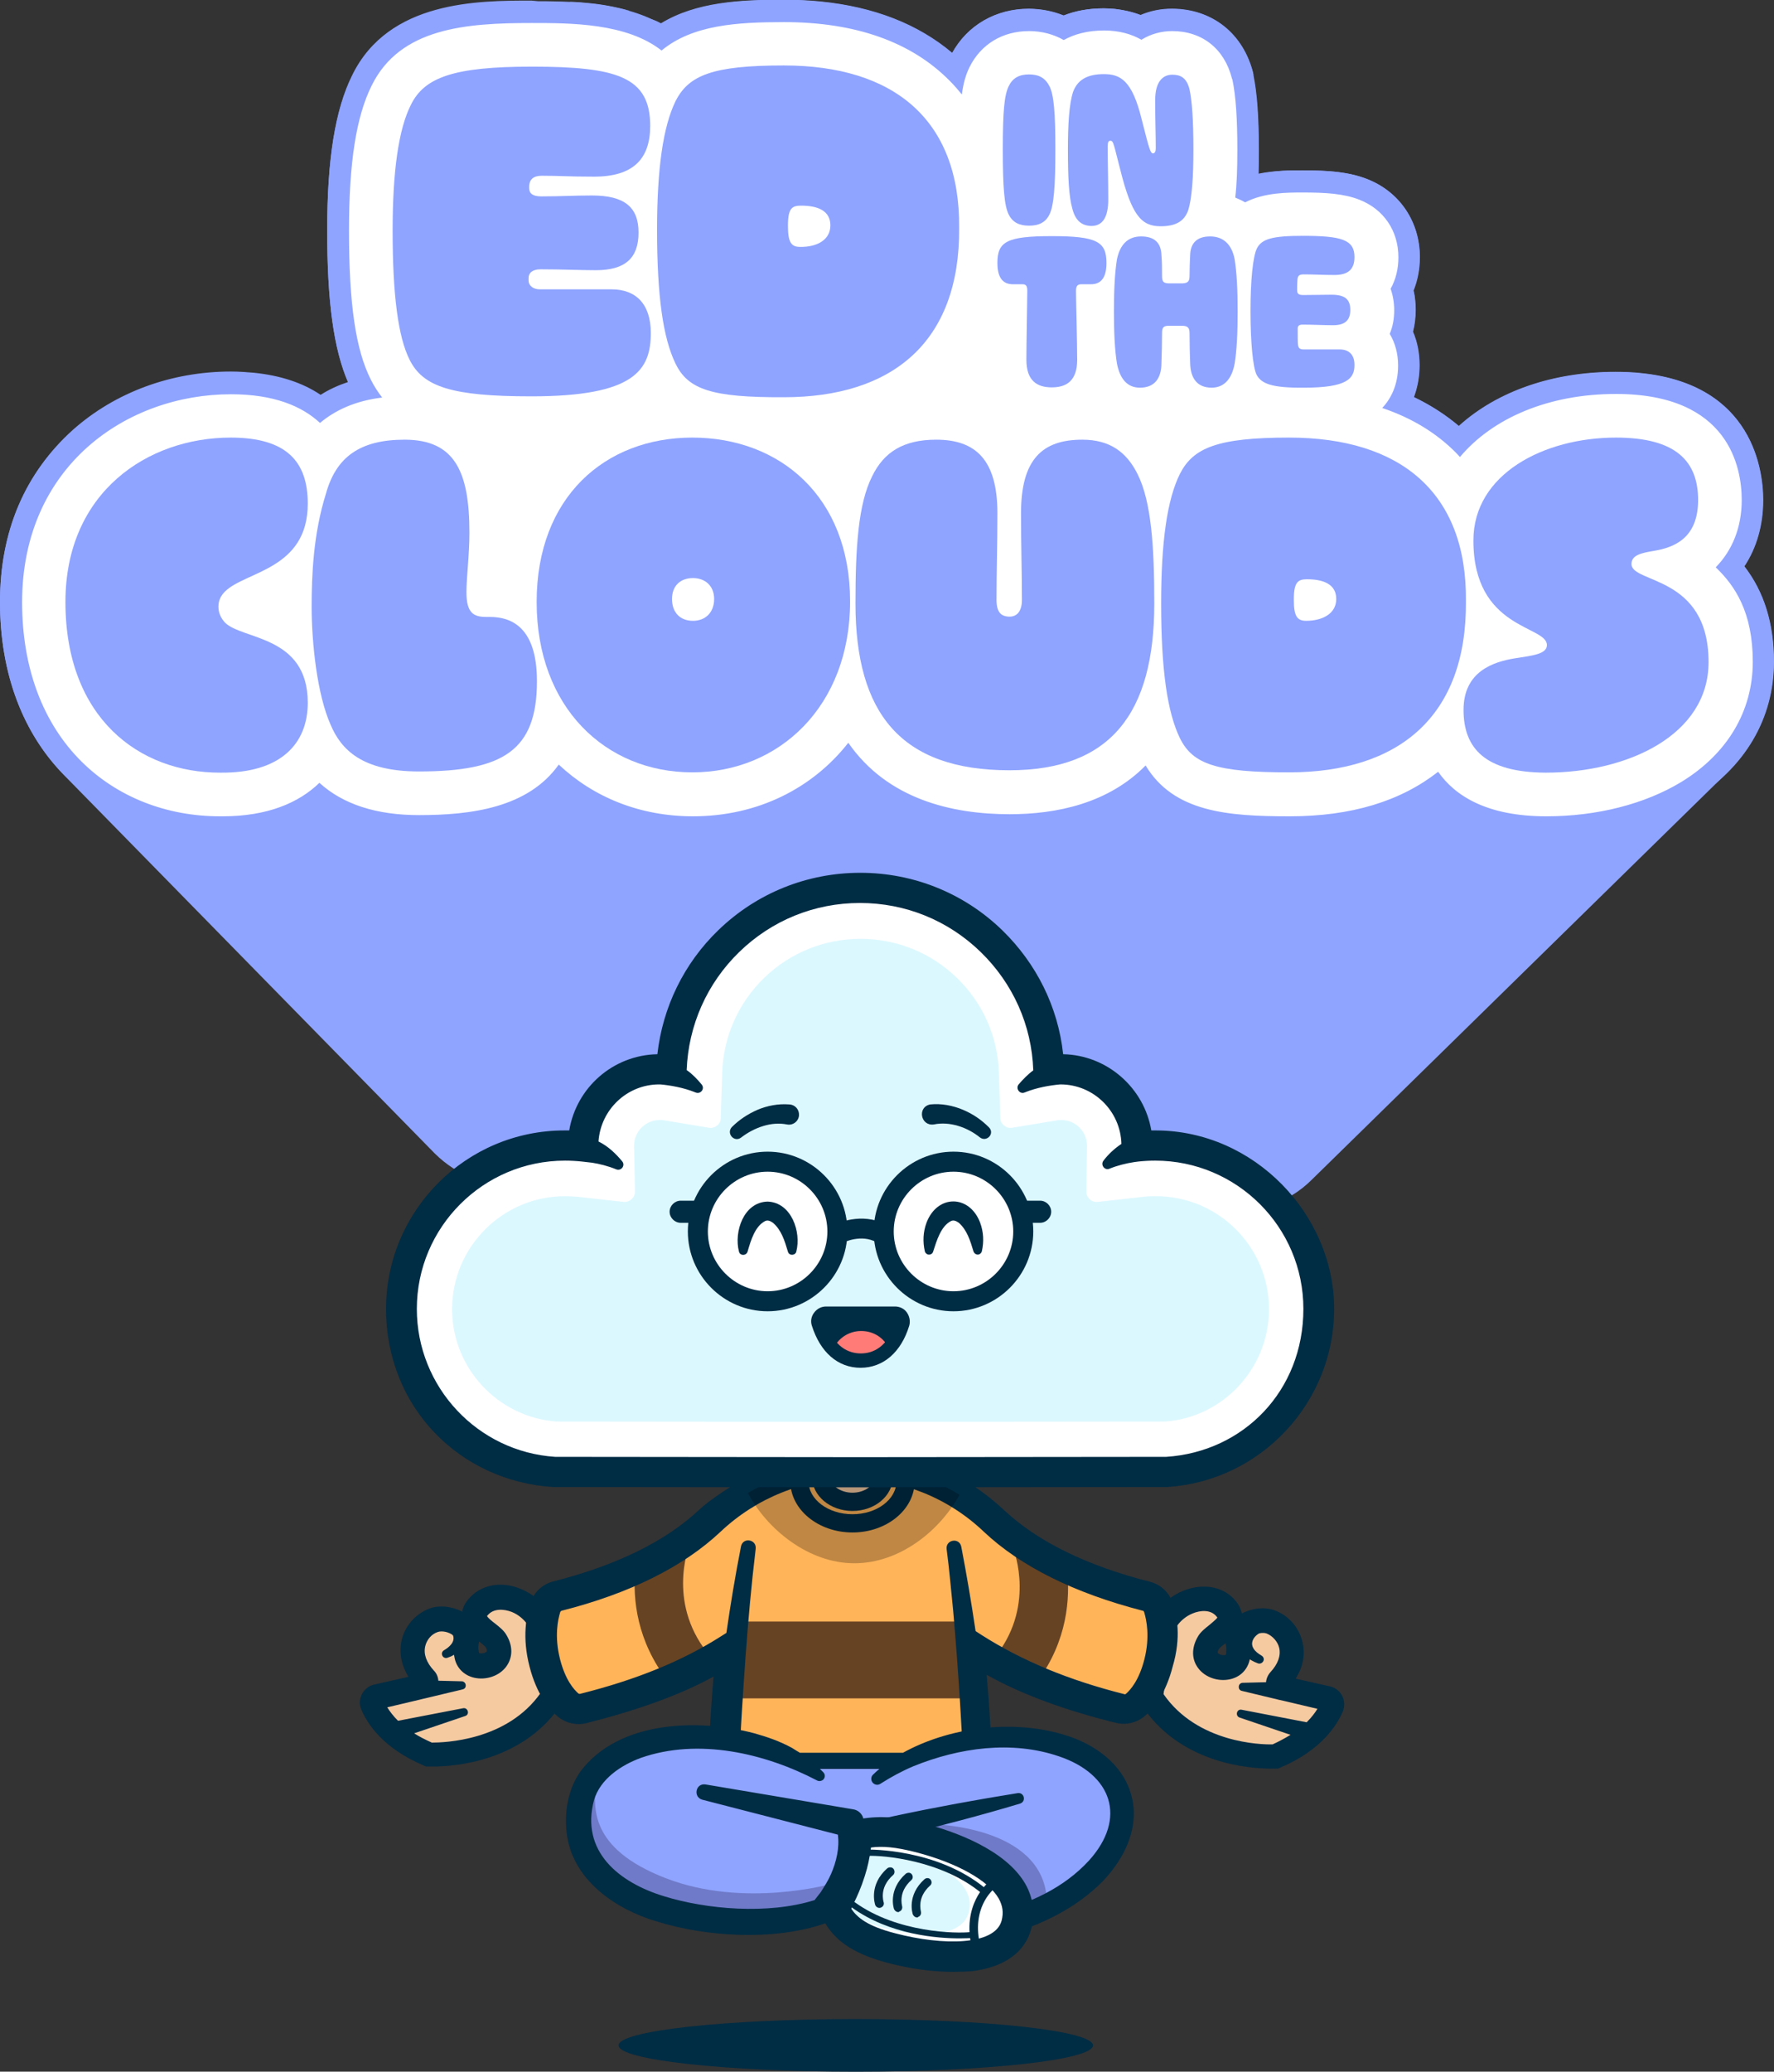 <?xml version="1.0" encoding="utf-8"?>
<!-- Generator: Adobe Illustrator 27.2.0, SVG Export Plug-In . SVG Version: 6.00 Build 0)  -->
<svg version="1.1" id="Layer_1" xmlns="http://www.w3.org/2000/svg" xmlns:xlink="http://www.w3.org/1999/xlink" x="0px" y="0px"
	 viewBox="0 0 593.7 693.1" style="enable-background:new 0 0 593.7 693.1;" xml:space="preserve">
<rect x="0" y="0" width="593.7" height="693.1" fill="#333333" stroke="none"/>
<style type="text/css">
	.st0{fill:#8FA4FF;}
	.st1{fill:#FFFFFF;}
	.st2{fill:#002C44;}
	.st3{fill:#F5CAA1;}
	.st4{fill:#FFB45A;}
	.st5{fill:#664323;}
	.st6{fill:#6F7AC8;}
	.st7{fill:#DCF8FF;}
	.st8{opacity:0.25;}
	.st9{fill:#FF7B78;}
</style>
<g>
	<g id="Logo">
		<g>
			<g>
				<path class="st0" d="M210.7,3.6c-4.6-1.3-9.4-2.2-14.1-2.6C189.8,0.3,183.3,0.3,210.7,3.6z M419.4,24.4
					c-3.1-12.2-12.1-20.1-24-21.2c-1-0.1-2.1-0.2-3.1-0.2c-3.6,0-7.2,0.7-10.5,2.1c-2.7-1.1-5.6-1.7-8.6-2.1
					c-1.2-0.1-2.5-0.2-3.8-0.2c-4.9,0-9.4,0.8-13.4,2.4c-2.6-1.1-5.5-1.8-8.4-2.1c-1.1-0.1-2.1-0.2-3.2-0.2
					c-11.1,0-20.6,5.5-25.7,14.8c-11.5-9.7-26.2-15.4-44-17.2c-4-0.4-8.1-0.6-12.4-0.6c-14.4,0-29.3,0.7-41.1,7.9
					c-3.3-1.8-6.8-3.2-43.3-7.6c-17.9,0-47.8,0-60,24.9c-5.7,11.4-8.4,27.9-8.4,51.9s2.2,39.8,7,50.8c-3.3,1.1-6.4,2.5-9.2,4.3
					c-6.1-4.1-13.6-6.5-22.4-7.4c-2.4-0.2-4.9-0.4-7.6-0.4c-19.9,0-38.7,6.9-52.9,19.5C8.4,158.2,0,178,0,201.4s7.4,43.6,21.4,57.9
					l123.9,126.4c0.1,0.1,0.2,0.2,0.3,0.3c7.3,7.2,17.3,11.2,28.3,11.2h0.5c7.1,0,13.2-1.7,17.9-5c4.8,3.2,10.9,4.8,18.2,4.8
					c8,0,18.9-0.9,26.1-7.7c6.8,5.2,15.1,7.9,24.3,7.9c11.1,0,21-4,28.5-11.4c6.9,7.2,17.1,11,29.9,11c9.9,0,18.1-2.4,24.4-7.1
					c6.6,6.9,16.6,7.5,27.1,7.5s19.4-2.3,26.6-6.8c4.7,4.5,11.6,6.8,20.6,6.8c10.1,0,7.2,7,14.5,2.6c2.5-1.5,4.7-3.3,6.6-5.2
					l139.1-136.3c10-10,15.4-22.8,15.4-37c0-12.7-3.3-23.4-9.9-31.9c4.2-6.3,6.3-13.8,6.3-22.2c0-9.4-3.1-38.6-40.9-42.4
					c-2.7-0.3-5.5-0.4-8.5-0.4c-21,0-39.6,6.5-52.4,18.1c-4.5-3.8-9.5-7-15.1-9.7c1.3-3.3,1.9-6.9,1.9-10.7c0-3.9-0.8-7.8-2.2-11.2
					c0.6-2.3,0.9-4.8,0.9-7.3c0-2.2-0.2-4.4-0.7-6.5l0.1-0.3c1.3-3.4,2-7,2-10.9c0-11.9-6.8-21.9-17.8-26.1c-3.4-1.3-7-2-10.9-2.4
					c-3.2-0.3-6.7-0.4-10.5-0.4s-9.3,0-14.8,1.3c0.1-2.5,0.1-5.2,0.1-8.2c0-10.8-0.6-18.9-1.8-24.7C419.5,25,419.4,24.7,419.4,24.4
					L419.4,24.4z"/>
				<path class="st0" d="M73.5,280.4c-19.9,0-38.2-7.3-51.4-20.5C7.6,245.6,0,225.3,0,201.4s8.4-43.2,24.4-57.4
					c14.1-12.6,32.9-19.5,52.9-19.5c12.1,0,22.2,2.6,30,7.8c2.8-1.7,5.9-3.2,9.2-4.3c-4.8-11.1-7-26.9-7-50.8s2.7-40.4,8.4-51.9
					c12.2-24.9,42.1-24.9,60-24.9c12.2,0,29.9,0,43.3,7.6C233,0.7,247.9,0,262.3,0c23.4,0,42.3,6,56.3,17.8
					C323.7,8.5,333.2,3,344.3,3c4.1,0,8,0.8,11.6,2.2c4-1.6,8.5-2.4,13.4-2.4c4.5,0,8.6,0.8,12.4,2.2c3.3-1.4,6.8-2.1,10.5-2.1
					c13.3,0,23.7,8.2,27.1,21.4c0.1,0.3,0.2,0.6,0.2,0.9c1.2,5.8,1.8,13.8,1.8,24.7c0,3,0,5.8-0.1,8.2C426.7,57,432.1,57,436,57
					c8.4,0,15.3,0.5,21.4,2.9c11,4.2,17.8,14.3,17.8,26.1c0,4-0.7,7.7-2.1,11.2c0.5,2.1,0.7,4.3,0.7,6.5c0,2.5-0.3,5-0.9,7.3
					c1.5,3.4,2.2,7.3,2.2,11.2s-0.7,7.4-1.9,10.7c5.5,2.6,10.6,5.9,15.1,9.7c12.8-11.6,31.4-18.1,52.4-18.1
					c45.9,0,49.4,32.8,49.4,42.8c0,8.4-2.2,16-6.3,22.2c6.6,8.5,9.9,19.1,9.9,31.9c0,19.1-9.8,35.6-27.5,46.4
					c-13.3,8.1-30.7,12.5-48.9,12.5c-16.3,0-28.9-4.2-37.4-12.4c-13.1,8.2-29.7,12.4-48.5,12.4s-37.4-1.2-49.3-13.7
					c-11.5,8.6-26.4,13-44.4,13c-23.1,0-41.7-6.9-54.3-20c-13.5,13.4-31.6,20.7-51.8,20.7c-16.6,0-31.7-5-44.1-14.4
					c-13.2,12.4-33,14-47.5,14c-13.3,0-24.4-3-33.2-8.8c-8.5,6-19.6,9.1-32.5,9.1L73.5,280.4L73.5,280.4z"/>
			</g>
			<path class="st1" d="M574.2,189.8c5.5-5.6,8.7-13.3,8.7-22.5c0-10.7-4.1-35.5-42.1-35.5c-22.6,0-41.3,8.1-52.2,21.1
				c-0.4-0.4-0.8-0.9-1.2-1.3c-6.7-6.8-15-11.8-24.8-15.1c2.8-3,5.3-7.6,5.3-14.2c0-4-1-7.6-2.8-10.6c1-2.4,1.5-5,1.5-7.9
				c0-2.4-0.4-4.9-1.2-7.2c1.7-3,2.6-6.6,2.6-10.5c0-8.9-4.9-16.1-13.1-19.3c-5.1-2-11.2-2.4-18.8-2.4c-5.3,0-13,0-19.4,3.3
				c-1-0.6-2.1-1.1-3.3-1.6c0.5-4.2,0.7-9.4,0.7-16c0-10.3-0.5-17.9-1.6-23.2c0-0.2-0.1-0.4-0.2-0.6c-2.5-10-10-15.9-20-15.9
				c-3.5,0-7.1,0.9-10.3,2.9c-3.3-1.9-7.5-3.1-12.5-3.1c-5.7,0-10.1,1.3-13.5,3.2c-3.3-1.9-7.3-3-11.6-3c-8.9,0-16.1,4.4-19.9,12
				c-1.3,2.6-2.1,5.5-2.6,9.2c-1.3-1.6-2.6-3.1-4-4.5c-12.9-13.1-31.6-19.7-55.5-19.7c-15.7,0-30.6,0.9-41,9.5
				c-11.7-9.2-30.4-9.2-43.5-9.2c-21.9,0-44,1.6-53.5,20.9c-5.2,10.4-7.6,25.8-7.6,48.6c0,24.4,2.2,39.7,7.3,49.8
				c1.1,2.2,2.4,4.2,3.8,6c-9.1,1.1-15.8,4.3-20.8,8.5c-6-5.6-15.4-9.6-29.8-9.6c-34.8,0-69.9,23.9-69.9,69.6
				c0,21.9,6.9,40.4,19.9,53.3c11.9,11.8,28.3,18.3,46.3,18.3h0.9c15,0,25.5-4.5,32.4-11.2c7.9,7.2,19.1,10.8,33.3,10.8
				c17.4,0,36.5-2.4,46.8-16.9c11.6,10.9,27.1,17.3,44.9,17.3c21.6,0,40-9.3,52-24.6c13.1,18.9,34.7,23.9,54,23.9
				c15.7,0,33-3.6,45.5-16.3c9.4,15.6,27.4,17,48.2,17s37.2-5.1,49.7-14.9c5.6,8,16.2,14.9,36.2,14.9c17,0,33-4.1,45.2-11.5
				c15.4-9.4,23.9-23.7,23.9-40.2S580.7,196,574.2,189.8L574.2,189.8z"/>
			<g>
				<path class="st0" d="M337.6,71.8c-1.5-2.9-2-9.2-2-21.8s0.5-18.2,2-21.2c1.3-2.7,3.5-3.9,6.8-3.9s5.4,1.2,6.8,3.9
					c1.5,2.9,2,8.8,2,21.2s-0.5,18.8-2,21.8c-1.3,2.6-3.5,3.7-6.8,3.7S338.9,74.4,337.6,71.8z"/>
				<path class="st0" d="M358.9,69.9c-1.2-4.1-1.5-10.8-1.5-19.9c0-8.4,0.4-15.1,1.7-19.2c1.5-4.1,4.8-6,10.3-6s9.5,2,12.7,15.2
					c2.6,10.2,2.9,11.3,3.8,11.3c0.6,0,0.9-0.7,0.9-1.7c0-4.7-0.2-8.8-0.2-16.1c0-6.1,2.5-8.5,5.7-8.5c2.7,0,4.8,0.9,5.8,4.9
					c0.8,3.7,1.3,10,1.3,20.2c0,9.1-0.5,16.2-1.7,20.1c-1.3,3.9-4.3,5.5-9.3,5.5c-6.5,0-9.7-3.8-13.5-19c-2.2-8.4-2.2-9.6-3.3-9.6
					c-0.6,0-0.9,0.4-0.9,2c0,4.6,0.2,11.4,0.2,17.6s-2,8.9-5.7,8.9C361.9,75.5,359.9,73.7,358.9,69.9L358.9,69.9z"/>
				<path class="st0" d="M343.5,120.4c0-5.8,0.3-20.2,0.3-23.1c0-1.8-0.5-2.2-1.7-2.2H339c-2.9,0-5.2-1.6-5.2-7.1c0-7.1,3-9,18.2-9
					s18.3,1.9,18.3,9c0,5.6-2.4,7.1-5.2,7.1h-3.2c-1.2,0-1.8,0.5-1.8,2.2c0,2.9,0.4,17.3,0.4,23.1c0,7-3.6,9.2-8.5,9.2
					S343.5,127.4,343.5,120.4L343.5,120.4z"/>
				<path class="st0" d="M373.8,121.6c-0.7-4.3-1-10-1-17.4s0.3-13,1-17.4c1-4.9,3.6-7.7,8.1-7.7s6.7,2.2,6.8,6.3
					c0.2,2.1,0.2,5.1,0.2,6.8s0.2,2.5,2,2.6h5c1.9-0.1,2.2-1,2.2-2.6c0-1.9,0.1-4.8,0.2-6.8c0.1-4,2.2-6.3,6.7-6.3s7.3,2.8,8.2,7.7
					c0.7,4.3,1,10.1,1,17.4s-0.3,13.2-1,17.4c-0.9,5.1-3.5,8.1-7.7,8.1c-4.8,0-7.1-3.1-7.2-8.3c-0.1-2.7-0.2-6.8-0.2-9.8
					c0-1.6-0.3-2.5-2.2-2.6h-5.1c-1.7,0.1-1.9,0.9-1.9,2.6c0,2.9-0.1,7.1-0.2,9.8c0,5.3-2.4,8.3-7.2,8.3
					C377.3,129.7,374.8,126.8,373.8,121.6L373.8,121.6z"/>
				<path class="st0" d="M420.5,125.3c-1.2-2.6-2-10.8-2-21.2s0.8-18.1,2.1-20.9c1.6-3.3,5.3-4.3,15.4-4.3c13,0,17.3,1.3,17.3,7.1
					c0,4-2,6-6.7,6c-3.6,0-6.9-0.2-10.2-0.2c-1.5,0-2.1,0.3-2.2,1.9c-0.1,1.1-0.1,2.2-0.1,3.3c0,1.4,0.6,1.7,2.1,1.7
					c3.8,0,5.9-0.1,9.4-0.1c4.6,0,6.3,1.6,6.3,5.1s-1.8,5.1-5.8,5.1c-3,0-6.6-0.2-10.2-0.2c-1.2,0-1.6,0.5-1.6,1.3
					c0,2.3,0,5,0.1,5.4c0.1,1.1,0.6,1.6,1.8,1.6h12.1c3,0,5,1.6,5,5.2c0,4.6-2.5,7.6-16.9,7.6C425.7,129.8,422.1,128.4,420.5,125.3
					L420.5,125.3z"/>
			</g>
			<g>
				<path class="st0" d="M137.1,120.4c-3.9-7.7-5.7-21.9-5.7-43.2c0-20,2-34,6.1-42.1c4.5-9.2,14.3-12.8,40.4-12.8
					c28.6,0,39.7,3.4,39.7,19.8c0,11.1-5.7,17-18.8,17c-8.6,0-11.1-0.3-17.5-0.3c-2.5,0-4.2,1-4.2,3.7V63c0,1.7,1.2,2.7,4,2.7
					c6.9,0,10.8-0.3,17-0.3c10.9,0,15.6,3.9,15.6,12.4s-4.4,12.6-14.3,12.6c-5.5,0-11.1-0.3-18.5-0.3c-2.7,0-4,1.2-4,2.9v0.8
					c0,1.9,1.7,3,3.7,3h24.1c8.1,0,13.1,4.9,13.1,14.6c0,12.4-5.4,21.2-40,21.2C151.2,132.6,141.6,129.4,137.1,120.4L137.1,120.4z"
					/>
				<path class="st0" d="M226.1,121.7c-4.2-8.6-6.2-22.6-6.2-44.8c0-20.5,2-34.5,6.2-43.1c4.4-8.6,12.3-11.9,36.2-11.9
					c36.9,0,59,18.2,58.7,54.3c0.3,38.4-22.5,56.7-58.7,56.7C238.2,133,230.3,130.3,226.1,121.7L226.1,121.7z M277.9,75.4
					c0-4.9-4.2-6.6-9.8-6.6c-3,0-4.4,0.8-4.4,6.7c0,5.4,1,7.1,4,7.1C273.4,82.7,277.9,80.3,277.9,75.4L277.9,75.4z"/>
			</g>
			<g>
				<path class="st0" d="M21.9,201.4c0-36.7,27.5-55,55.3-55c19,0,25.8,8.3,25.8,22.1c0,22.1-20.9,22.6-27.7,29.4
					c-1.4,1.4-2.2,3-2.2,5.1s0.9,3.9,2.2,5.3c5.8,5.8,27.7,4.2,27.7,26.8c0,13.9-9.3,23.6-29.2,23.4
					C46.5,258.6,21.9,240.1,21.9,201.4L21.9,201.4z"/>
				<path class="st0" d="M110.7,242.6c-4.6-10.2-6.4-27.7-6.4-39.5c0-10.5,0.5-24.3,4.8-38c3.4-12.2,11.4-18,26.3-18
					c16.8,0,21.7,10.7,21.7,31.1c0,7.5-1,15.1-1,19.9c0,7,2.4,8.3,6.6,8.3h1.2c6.8,0,15.8,3,15.8,21.5c0,23.1-11.2,30.2-39.5,30.2
					C121.2,258.1,114.2,250.8,110.7,242.6L110.7,242.6z"/>
				<path class="st0" d="M179.6,201.4c0-35.1,22.9-55,52.1-55s52.8,19.7,52.8,54.8s-23.8,57.2-52.8,57.2S179.6,236.7,179.6,201.4
					L179.6,201.4z M239,200.4c0-4.4-3-7-7.1-7s-7,2.5-7,7s2.7,7.3,7,7.3S239,204.8,239,200.4z"/>
				<path class="st0" d="M286.3,201.9c0-18.7,0.9-33.3,5.6-42.6c3.9-8,10.4-12.2,21.4-12.2c13.1,0,20.5,6.6,20.5,24.6
					c0,10.9-0.3,19.5-0.3,29c0,4.1,1.5,5.6,4.4,5.6c2.2,0,4.1-1.5,4.1-5.6c0-9.5-0.3-18.2-0.3-29c0-18,7.1-24.6,20.5-24.6
					c9.2,0,14.8,4.1,18.5,11.5c4.6,9.2,5.6,24.1,5.6,43.3c0,36.7-14.6,55.8-48.5,55.8C301.4,257.7,286.3,238.5,286.3,201.9
					L286.3,201.9z"/>
				<path class="st0" d="M394.9,247c-4.2-8.6-6.3-22.7-6.3-45.1c0-20.7,2-34.8,6.3-43.4c4.4-8.6,12.4-12.1,36.5-12.1
					c37.2,0,59.6,18.3,59.2,54.8c0.3,38.7-22.7,57.2-59.2,57.2C407.2,258.4,399.2,255.7,394.9,247L394.9,247z M447.2,200.4
					c0-4.9-4.2-6.6-9.8-6.6c-3,0-4.4,0.9-4.4,6.8c0,5.4,1,7.1,4.1,7.1C442.6,207.7,447.2,205.3,447.2,200.4L447.2,200.4z"/>
				<path class="st0" d="M489.8,237.5c0-12.7,9.7-16.1,17.5-17.3c5.8-0.9,10.4-1.4,10.4-4.4c0-6.6-24.6-5.1-24.6-35
					c0-22.2,23.6-34.4,47.7-34.4c20.2,0,27.5,8,27.5,20.9s-8.2,15.9-14.8,17c-4.2,0.7-7.5,1.4-7.5,4.4c0,6.6,25.8,3.6,25.8,32.8
					c0,24.4-27,37-54.5,37C497.1,258.4,489.8,250.4,489.8,237.5z"/>
			</g>
			<g>
				<ellipse class="st2" cx="286.4" cy="684.3" rx="79.4" ry="8.8"/>
				<g>
					<path class="st3" d="M388.3,549.6c0.8-6,4.5-11.3,10.1-13.6c4.9-2,9.9-1.3,12.8,2.3c4.3,5.3-4.2,8.2-6,11.3
						c-4.7,8.2,8.6,11.4,9.8,4.6c0.3-1.6,0.2-3.3-0.1-4.9c-1-5.1,6.6-8.4,11.1-6.6c6.2,2.4,10.6,11.1,2.8,19.5
						c-0.8,0.9-0.4,2.3,0.8,2.6c2.3,0.5,10.9,2.4,15.3,3.5c1.2,0.3,1.9,1.6,1.4,2.8c-1.5,3.7-6.1,11.2-18.8,16.7
						c0,0-28,1.7-41.6-19.8L388.3,549.6L388.3,549.6z"/>
					<path class="st3" d="M183.7,549c-0.8-6-4.5-11.3-10.1-13.6c-4.9-2-9.9-1.3-12.8,2.3c-4.3,5.3,4.2,8.2,6,11.3
						c4.6,8.2-8.6,11.4-9.9,4.6c-0.3-1.6-0.2-3.3,0.1-4.9c1-5.1-6.6-8.4-11.1-6.6c-6.2,2.4-10.6,11.1-2.8,19.5
						c0.8,0.9,0.4,2.3-0.8,2.6c-2.4,0.5-10.9,2.4-15.3,3.5c-1.2,0.3-1.9,1.6-1.4,2.8c1.5,3.7,6.1,11.2,18.8,16.7
						c0,0,28,1.7,41.6-19.8L183.7,549L183.7,549z"/>
					<path class="st2" d="M449.2,567.4c-0.8-1.6-2.3-2.8-4.1-3.2c-3-0.7-7.9-1.8-11.5-2.6l0,0c2.5-3.9,3.3-8.1,2.3-12.2
						c-1.1-4.8-4.6-8.9-9.2-10.6c-3.4-1.3-7.7-0.8-11.1,1c-0.3-1.4-0.9-2.8-2-4.1c-3.9-4.9-10.8-6.2-17.6-3.5
						c-6.9,2.8-11.7,9.3-12.6,16.8l-2.5,19.7l0.8,1.2c12.8,20.3,36.8,21.8,43.5,21.8c1,0,1.6,0,1.8,0l0.7,0l0.7-0.3
						c14-5.9,19.1-14.4,21-18.8C450.1,570.9,450,569,449.2,567.4L449.2,567.4z M408,551.6c0.2-0.4,1.3-1.2,2-1.7
						c0,0,0.1-0.1,0.2-0.1c0,0.1,0,0.2,0,0.2c0.3,1.3,0.3,2.4,0.1,3.4c0,0.1,0,0.2,0,0.2c-0.2,0.2-1.5,0.3-2.4-0.3
						C407.5,553.1,407.2,552.9,408,551.6L408,551.6z M425.9,583.6c-4,0.1-25.2-0.5-36.5-16.8l2.1-16.7c0.6-4.7,3.5-8.6,7.6-10.3
						c2.6-1.1,6.2-1.4,8.1,1.1c0.1,0.1,0.2,0.2,0.2,0.3c-0.4,0.6-1.8,1.7-2.6,2.4c-1.5,1.2-3.1,2.4-4,4.1c-2.1,3.7-2,7.5,0.2,10.4
						c2.3,3.1,6.7,4.6,10.7,3.7c3.5-0.8,5.9-3.3,6.6-6.8c0.4-2,0.3-4.2-0.1-6.5c0-0.1-0.1-0.4,0.6-0.9c1.3-1.1,3.7-1.6,5.1-1.1
						c2,0.8,3.7,2.7,4.2,4.8c0.6,2.6-0.4,5.4-2.9,8.1c-0.9,1-1.4,2.2-1.5,3.4l-8,0.2c-1.5,0.3-1.5,2.4-0.1,2.7l12.1,2.9
						c0.1,0,0.2,0.1,0.4,0.1c0.4,0.1,1,0.2,1.8,0.4l11,2.6c-0.8,1.3-1.9,2.8-3.6,4.5c-3-0.6-21.8-4.2-21.8-4.2
						c-1.6-0.3-2.2,2-0.7,2.6l17.1,5.8C430.1,581.5,428.1,582.6,425.9,583.6L425.9,583.6z"/>
					<path class="st2" d="M174.3,531.6c-6.7-2.8-13.6-1.4-17.6,3.5c-1.1,1.3-1.8,2.7-2,4.1c-3.4-1.8-7.8-2.3-11.1-1
						c-4.6,1.8-8.1,5.8-9.2,10.6c-0.9,4.1-0.1,8.3,2.3,12.2c-3.6,0.8-8.5,1.9-11.5,2.6c-1.8,0.4-3.2,1.6-4.1,3.2
						c-0.8,1.6-0.9,3.5-0.2,5.1c1.9,4.5,7,12.9,21,18.8l0.6,0.3l0.7,0c0.2,0,0.8,0,1.8,0c6.8,0,30.7-1.5,43.5-21.8l0.8-1.2
						l-2.5-19.7C186,540.9,181.2,534.4,174.3,531.6L174.3,531.6z M160.3,549.4c0-0.1,0-0.2,0-0.2c0,0,0.1,0.1,0.2,0.1
						c0.7,0.5,1.7,1.4,2,1.7c0.7,1.3,0.4,1.5,0.2,1.7c-0.9,0.6-2.2,0.5-2.4,0.3c0,0,0,0,0-0.2C160,551.8,160,550.7,160.3,549.4
						L160.3,549.4z M144.5,583c-2.2-1-4.2-2-5.9-3.1c6.2-2.1,17.1-5.8,17.1-5.8c1.6-0.5,0.9-2.9-0.7-2.6l-21.8,4.2
						c-1.6-1.6-2.8-3.2-3.6-4.5l11-2.6c0.7-0.2,1.3-0.3,1.7-0.4c0.1,0,0.2-0.1,0.4-0.1l12.1-2.9c1.5-0.3,1.4-2.4-0.1-2.7l-8-0.2
						c-0.1-1.3-0.6-2.5-1.5-3.4c-2.5-2.7-3.5-5.5-2.9-8.1c0.5-2.2,2.1-4.1,4.2-4.8c1.4-0.5,3.8,0,5.1,1.1c0.6,0.5,0.6,0.8,0.6,0.9
						c-0.5,2.3-0.5,4.5-0.1,6.5c0.6,3.4,3.1,6,6.6,6.8c4,0.9,8.4-0.6,10.7-3.7c2.2-3,2.3-6.8,0.2-10.4c-0.9-1.7-2.5-2.9-4-4.1
						c-0.8-0.6-2.2-1.7-2.6-2.4c0-0.1,0.1-0.2,0.2-0.3c2-2.4,5.5-2.1,8.1-1.1c4.1,1.7,7,5.6,7.6,10.3l2.1,16.7
						C169.7,582.5,148.5,583,144.5,583L144.5,583z"/>
					<path class="st4" d="M387.9,556.3c-2.1,8.2-5.5,12.3-7.9,14.3c-1.4,1.1-3.2,1.5-4.9,1.1c-10.2-2.5-19.5-5.6-27.8-9.2
						c-5.3-2.2-10.2-4.7-14.9-7.3c-2.3-1.3-4.5-2.6-6.6-4c1.7,16.4,3.1,35.3,3.1,54.5h-88.1c0-19,1.2-37.4,3-53.8
						c-2.5,1.6-5.1,3.1-7.8,4.6c-4,2.1-8.1,4.1-12.5,6c-8.5,3.6-17.9,6.7-28.3,9.3c-1.7,0.4-3.5,0-4.9-1.1c-2.4-2-5.8-6.1-7.9-14.3
						c-2.2-8.7-0.9-15.1,0.3-18.5c0.6-1.8,2.1-3.1,3.9-3.6c10.2-2.6,18.8-5.7,26-9c6.4-2.9,11.7-6,16.2-9.1c3.5-2.4,6.4-4.8,8.9-7.2
						c3.9-3.7,8.1-6.8,12.6-9.5c3-1.8,6.1-3.3,9.3-4.6c4.8-1.9,9.8-3.3,14.9-4.1c3.5-0.5,7-0.8,10.6-0.8c3.9,0,7.7,0.3,11.4,1
						c8.7,1.5,17,4.6,24.5,9.2c4.1,2.5,8,5.5,11.5,8.8c2.7,2.5,5.9,5.2,9.8,7.8c4.1,2.8,9,5.6,14.7,8.2c7.3,3.4,16.1,6.5,26.5,9.2
						c1.8,0.5,3.3,1.8,3.9,3.6C388.9,541.3,390.1,547.7,387.9,556.3L387.9,556.3z"/>
					<path class="st3" d="M296.6,491.8c0,5.2-5,9.5-11.1,9.5s-11.1-4.2-11.1-9.5c0-0.4,0-0.7,0.1-1.1c3.5-0.5,7-0.8,10.6-0.8
						c3.9,0,7.7,0.3,11.4,1C296.6,491.2,296.6,491.5,296.6,491.8L296.6,491.8z"/>
					<path class="st5" d="M347.2,562.5c-5.3-2.2-10.2-4.7-14.9-7.3c14.5-17.1,7.1-36.3,6.8-37.2l3.3-1.3c4.1,2.8,9,5.6,14.7,8.2
						C358.2,534.8,357.2,548.9,347.2,562.5L347.2,562.5z"/>
					<path class="st5" d="M238.1,554.6l-2.1,1.8c-4,2.1-8.1,4.1-12.5,6c-10.3-13.3-11.8-27.2-10.9-37.3c6.4-2.9,11.7-6,16.2-9.1
						l2,0.8C230.4,517.7,222.9,537.3,238.1,554.6L238.1,554.6z"/>
					<rect x="246.3" y="542.5" class="st5" width="77.7" height="25.7"/>
					<path class="st2" d="M392.4,536.1L392.4,536.1c-1.2-3.4-4-6-7.5-6.9c-21.3-5.4-37.7-13.5-48.9-24c-6.2-5.8-13.2-10.5-20.8-13.9
						l-0.4-0.2c-9.3-4.1-19.5-6.3-29.8-6.3s-20.5,2.2-29.9,6.3c0,0-14.9,8.2-21.1,14c-11.2,10.5-27.6,18.6-48.9,24
						c-3.5,0.9-6.3,3.5-7.5,6.9c-1.5,4.5-2.9,11.8-0.4,21.5c2.4,9.4,6.6,14.4,9.6,16.9c2.6,2.1,6.1,2.9,9.4,2.1
						c15.9-4,31.1-9.2,42.6-15.6c-1.3,15.5-2,30.5-2,44.8v5.1h95.5v-5.1c0-14.1-0.7-29-2.1-45.4c12,6.8,27.4,12.2,43.3,16.1
						c3.3,0.8,6.8,0,9.4-2.1c3.1-2.5,7.2-7.5,9.6-16.9C395.3,547.9,394,540.6,392.4,536.1L392.4,536.1z M383,555.1
						c-1.8,7.1-4.7,10.3-6.2,11.6c-0.1,0.1-0.3,0.2-0.5,0.1c-18.7-4.7-34.3-11.2-47.8-19.8l-2-1.3c-1.4-9.5-3-18.9-4.8-28.3
						c-0.7-3.1-5.2-2.3-4.9,0.8c0.9,6.8,1.5,13.8,2.2,20.7c1.8,20.3,3,41.3,4,61.7h-76.3c0.1-2.4,0.5-9.6,0.5-9.6
						c1.4-24.2,2.8-48.7,5.7-72.8c0.4-3.2-4.2-4-4.9-0.9c-1.9,9.7-3.5,19.3-4.9,29l-1.9,1.2c-12.9,8.2-28.3,14.5-47.1,19.2
						c-0.2,0-0.3,0-0.5-0.1c-1.5-1.3-4.4-4.5-6.2-11.6c-1.9-7.6-0.7-13.1,0.1-15.7c0.1-0.2,0.2-0.3,0.4-0.4
						c22.9-5.8,40.9-14.8,53.3-26.5c12-11.3,27.7-17.6,44-17.6s32,6.2,44,17.6c12.4,11.7,30.4,20.6,53.3,26.5c0.2,0,0.3,0.2,0.4,0.4
						C383.7,542,384.9,547.5,383,555.1L383,555.1z"/>
					<path class="st2" d="M285.3,505.5c-7.5,0-13.5-5.1-13.5-11.3h6.1c0,2.8,3.4,5.2,7.4,5.2s7.4-2.4,7.4-5.2h6.1
						C298.8,500.4,292.8,505.5,285.3,505.5L285.3,505.5z"/>
					<path class="st2" d="M285.3,512.7c-11.5,0-20.8-7.7-20.8-17.1h6.1c0,6.1,6.6,11,14.7,11s14.7-4.9,14.7-11h6.1
						C306.1,505,296.8,512.7,285.3,512.7L285.3,512.7z"/>
					<path class="st2" d="M422.8,546.2c-0.4-0.3-1.4,0.2-1.8,0.5c-1.6,1.1-2.6,3-1.5,4.8c0.5,0.9,1.5,1.7,2.7,2.4
						c0.7,0.4,1,1.3,0.5,2c-0.4,0.6-1.1,0.8-1.7,0.6c-1.6-0.6-3.1-1.4-4.3-2.7c-3.8-3.9-1.3-10.5,3.1-12.8
						C426.7,537.3,428.3,546.2,422.8,546.2L422.8,546.2L422.8,546.2z"/>
					<path class="st2" d="M147.4,538.2c2.6,0,4.4,1.1,6,2.8c4.6,5,2.8,11.5-3.6,13.6c-1.6,0.6-2.7-1.6-1.2-2.5c1.9-1.1,3.8-2.9,3-5
						c-0.4-1.2-1.7-2.5-2.9-2.8c-0.4-0.1-0.6,0-0.6,0C144,544.5,143.4,538.6,147.4,538.2L147.4,538.2L147.4,538.2z"/>
					<path class="st0" d="M375,602.1c-4-16.8-28.9-25.2-55.8-18.8c-10.8,2.5-16,4.2-23.2,6.5c-1.7,0.5-22.5,0.3-22.5,0.3
						s2.8,5.8-0.4,3.5c-7-5.2-12.5-7.8-22.7-10.2c-26.8-6.3-51.8,2.1-55.8,18.8s5.6,31.9,32.5,38.2c20.2,4.8,44.3,3.2,56.8-4.9
						c9.8,9.6,29.2,13.4,49.8,8.5C360.4,637.6,379,618.8,375,602.1L375,602.1z"/>
					<path class="st6" d="M199.3,597.1c-0.3,7-2.7,21.2,23.6,31.3c26.1,10.1,55.2,1.9,55.2,1.9l-6.4,11.1c0,0-22.8,8.8-54.9-4.2
						C184.8,624.1,199.3,597.1,199.3,597.1z"/>
					<path class="st6" d="M311.6,610.3c0,0,37,0.3,38.7,24.8l-7.7,3.5c0,0-18-23.1-33.7-27.2C293.3,607.3,311.6,610.3,311.6,610.3
						L311.6,610.3z"/>
					<path class="st2" d="M378.4,599.9c-2.9-9.8-12.1-16.3-21.3-19.2c-16.9-5.5-37.9-3.2-53.6,5c-0.4,0.2-0.9,0.5-1.3,0.7h-34.5
						c-0.9-0.5-1.8-1.1-2.6-1.6c-4-2.2-8.3-3.7-12.6-4.9c-18.8-5-45.4-4.3-58.2,12.7c-4.4,6.2-5.6,14.3-4.5,21.7
						c2.3,15,16.4,24.5,29.9,28.5c16.2,5.1,39,6.7,56.4,0.7c1.2,0,2.4-0.4,3.3-1.2c1.4-0.6,2.7-1.2,4-1.9c22.4,17.4,62,9.7,82.2-7.8
						C374.7,625,382.3,612.3,378.4,599.9L378.4,599.9z M364.5,622.4c-8.3,9.1-19.9,14.5-31.9,17.4c-12,2.7-24.8,3-36.2-1.5
						c-3.7-1.5-7-3.5-9.7-6c-0.1-0.1-0.3-0.2-0.4-0.4c0.8-1.7,1.6-3.4,2.1-5.2c1-3.2,1.6-6.6,1.7-10.1c3.7-0.7,7.4-1.5,11-2.4
						c13.5-3.3,27-6.8,40.3-10.8c2.1-0.7,1.4-3.8-0.8-3.5c-13.7,2.2-27.4,4.7-41,7.6c-3.4,0.7-6.9,1.5-10.3,2.4
						c-0.2-0.6-0.3-1.2-0.5-1.9c-0.5-1.4-1.8-2.5-3.4-2.7l-49.3-8.3c-3.3-0.5-4.2,4.2-1.1,5.1l45.4,11.7c0.6,4.4-0.5,9.1-2.3,13.2
						c-0.9,2.1-2.2,4.1-3.4,6c-0.7,0.9-1.4,1.8-2.1,2.7c-15.6,4.9-36.2,3.1-50.4-1.3c-15.1-4.6-28-15-23.4-32.2
						c2.1-7,8.9-11.6,15.7-14.1c19.2-6.7,41.4-1.6,59,7.6c0.6,0.3,1.4,0.2,2-0.3c0.7-0.7,0.7-1.8,0-2.5c-0.4-0.4-0.8-0.8-1.1-1.1
						h19.9c-0.7,0.6-1.4,1.2-2.1,1.9c-0.7,0.6-0.8,1.7-0.3,2.5c0.6,0.9,1.8,1.2,2.7,0.6c3.6-2.3,7.3-4.3,11.1-5.9
						c15.3-6.2,32.9-8.7,48.7-3.3C372.2,593.6,377.2,608.3,364.5,622.4L364.5,622.4z"/>
					<path class="st1" d="M298.3,651.8c-10-2.6-15.8-6.3-18.6-12.4c-0.6-1.3,2.6-5.9,5-13.2c2.4-7.5,1.3-12.2,4.3-12.7
						c5.1-0.9,10.4-0.8,19,1.5c17.2,4.5,36.2,14.1,32.1,29C336.6,656.7,315.5,656.2,298.3,651.8L298.3,651.8z"/>
					<path class="st7" d="M296.1,645.1c-6.7-1.8-10.6-4.2-12.5-8.3c-0.4-0.9,1.7-3.9,3.3-8.9c1.6-5,0.9-8.2,2.9-8.5
						c3.5-0.6,7-0.5,12.8,1c11.5,3,24.3,9.5,21.6,19.5C321.8,648.4,307.7,648.1,296.1,645.1L296.1,645.1z"/>
					<path class="st2" d="M318.8,659.7c-6.6,0-14.1-1-21.7-3c-11.8-3.1-18.5-7.8-21.9-15.2c-1.3-2.8-0.1-5.3,1.5-8.9
						c1-2.1,2.2-4.8,3.2-8c0.8-2.6,1.2-4.8,1.5-6.7c0.5-3.4,1.4-8.5,6.8-9.4c6.5-1.1,12.7-0.6,21.1,1.6c9.8,2.5,27.1,8.6,33.8,20.1
						c2.7,4.7,3.4,10,2,15.2c-1.5,5.5-6.2,12.4-20,14.1C323,659.6,320.9,659.7,318.8,659.7L318.8,659.7z M299.6,646.8
						c16,4.2,33.3,4.1,35.6-4.2c0.7-2.7,0.4-5-1-7.5c-3.5-6-13.8-11.8-27.6-15.4c-7-1.8-11.3-2.1-15.1-1.6c-0.1,0.4-0.1,0.9-0.2,1.3
						c-0.3,2.1-0.8,4.9-1.9,8.3c-1.2,3.8-2.6,6.9-3.7,9.1c-0.3,0.6-0.6,1.2-0.8,1.8C286.8,641.4,290.2,644.4,299.6,646.8
						L299.6,646.8z M284.6,639.6L284.6,639.6z"/>
					<g>
						<path class="st1" d="M294.3,636.8c0,0-2-5.6,3.6-10.6"/>
						<path class="st2" d="M294.3,638.3c-0.6,0-1.2-0.4-1.4-1c-0.1-0.3-2.2-6.7,4-12.2c0.6-0.5,1.6-0.5,2.1,0.1s0.5,1.6-0.1,2.1
							c-4.8,4.2-3.2,8.9-3.2,9c0.3,0.8-0.1,1.6-0.9,1.9C294.6,638.3,294.4,638.3,294.3,638.3L294.3,638.3z"/>
					</g>
					<g>
						<path class="st1" d="M300.6,638.3c0,0-1.9-5.5,3.5-10.2"/>
						<path class="st2" d="M300.6,639.7c-0.6,0-1.1-0.4-1.4-1c-0.1-0.3-2.1-6.4,3.9-11.8c0.6-0.5,1.5-0.5,2,0.1
							c0.5,0.6,0.5,1.5-0.1,2c-4.5,4-3.1,8.5-3.1,8.7c0.2,0.8-0.2,1.6-0.9,1.8C300.9,639.7,300.7,639.7,300.6,639.7L300.6,639.7z"/>
					</g>
					<g>
						<path class="st1" d="M306.9,640.1c0,0-1.9-5.5,3.5-10.2"/>
						<path class="st2" d="M306.9,641.5c-0.6,0-1.1-0.4-1.4-1c-0.1-0.3-2.1-6.4,3.9-11.8c0.6-0.5,1.5-0.5,2,0.1
							c0.5,0.6,0.5,1.5-0.1,2c-4.5,4-3.1,8.5-3.1,8.7c0.2,0.8-0.2,1.6-0.9,1.8C307.2,641.5,307.1,641.5,306.9,641.5L306.9,641.5z"/>
					</g>
					<path class="st2" d="M326.7,652.9c-0.6,0-1.2-0.4-1.4-1.1c-3.6-14.5,5.2-21.8,5.5-22c0.6-0.5,1.5-0.4,2,0.2
						c0.5,0.6,0.4,1.5-0.2,2c-0.3,0.3-7.7,6.4-4.5,19.1c0.2,0.8-0.3,1.6-1,1.8C326.9,652.9,326.8,652.9,326.7,652.9L326.7,652.9z"/>
					<path class="st2" d="M329.1,633.6c-0.2,0-0.5-0.1-0.6-0.2c-13.5-11.2-33.2-12.7-37.8-12.5c-0.6,0-1-0.4-1.1-1
						c0-0.6,0.4-1,1-1.1c0.2,0,23-0.4,39.2,13c0.4,0.4,0.5,1,0.1,1.4C329.7,633.5,329.4,633.6,329.1,633.6L329.1,633.6z"/>
					<path class="st2" d="M321.2,648.5c-7.2,0-23.4-1.1-36.2-10.4c-0.5-0.3-0.6-1-0.2-1.4c0.3-0.5,1-0.6,1.4-0.2
						c14.2,10.2,34,10.4,38.5,9.9c0.5-0.1,1.1,0.3,1.1,0.9c0.1,0.6-0.3,1.1-0.9,1.1C324.8,648.4,323.5,648.5,321.2,648.5
						L321.2,648.5z"/>
				</g>
				<g class="st8">
					<path d="M321.1,500.1c-6.4,11.8-19.8,22.9-35.2,22.9s-29.3-11.5-35.6-23.5c3-1.8,6.1-3.3,9.3-4.6c4.8-1.9,9.8-3.3,14.9-4.1
						c3.5-0.5,7-0.8,10.6-0.8c3.9,0,7.7,0.3,11.4,1C305.2,492.4,313.6,495.5,321.1,500.1L321.1,500.1z"/>
				</g>
				<g>
					<path class="st1" d="M288,492.5l102.4-0.1c28.6-1.8,51.2-25.5,51.2-54.5s-24.5-54.6-54.6-54.6c-2.1,0-4.2,0.1-6.2,0.4
						c0-0.1,0-0.2,0-0.4c0-14.1-11.4-25.5-25.5-25.5c-1.4,0-2.8,0.1-4.1,0.3c-1.2-33.9-29-61-63.1-61s-62,27.1-63.1,61
						c-1.3-0.2-2.7-0.3-4.1-0.3c-14.1,0-25.5,11.4-25.5,25.5c0,0.1,0,0.2,0,0.4c-2-0.2-4.1-0.4-6.2-0.4c-30.2,0-54.6,24.5-54.6,54.6
						c0,29,22.6,52.7,51.2,54.5L288,492.5L288,492.5L288,492.5z"/>
					<path class="st7" d="M186.2,475.6c-19.6-1.5-34.9-17.9-34.9-37.6c0-20.8,16.9-37.8,37.8-37.8c1.4,0,2.8,0.1,4.3,0.2l15.3,1.7
						c2,0.2,3.8-1.4,3.8-3.4c-0.1-5.7-0.3-15.6-0.3-15.6c0.1-4.6,3.9-8.4,8.6-8.4c0.5,0,0.9,0,1.4,0.1l15.1,2.5
						c2,0.3,3.9-1.2,3.9-3.2l0.5-15.3c0.4-12,5.4-23.3,14.1-31.7c8.7-8.4,20.1-13,32.2-13s23.5,4.6,32.2,13
						c8.7,8.4,13.7,19.6,14.1,31.7l0.5,15.3c0.1,2,1.9,3.5,3.9,3.2l15.1-2.5c0.5-0.1,0.9-0.1,1.4-0.1c4.7,0,8.5,3.8,8.6,8.4
						c0,0.1,0,0.2,0,0.3l-0.2,15.3c0,2,1.7,3.6,3.8,3.4l15.2-1.7c1.5-0.2,2.9-0.2,4.3-0.2c20.8,0,37.8,16.9,37.8,37.8
						c0,19.7-15.3,36.2-34.8,37.6l-101.8,0.1L186.2,475.6L186.2,475.6z"/>
					<circle class="st1" cx="256.9" cy="411.9" r="23.4"/>
					<circle class="st1" cx="319.1" cy="411.9" r="23.4"/>
					<path class="st2" d="M256.9,438.7c-14.7,0-26.7-12-26.7-26.7c0-14.7,12-26.7,26.7-26.7s26.7,12,26.7,26.7
						C283.6,426.7,271.6,438.7,256.9,438.7z M256.9,392c-11,0-20,9-20,20s9,20,20,20s20-9,20-20S267.9,392,256.9,392z"/>
					<path class="st2" d="M247.3,418.7c-1.7-6.5,1.5-16.5,9.6-16.7c8,0.3,11.3,10.2,9.6,16.7c-0.3,1.4-2.4,1.5-2.8,0.1
						c-1.1-3.7-2.2-7.3-5-9.7c-0.9-0.6-1.7-1-2.6-0.6c-3.4,1.7-4.8,6.4-5.9,10.2C249.8,420.2,247.6,420.2,247.3,418.7L247.3,418.7
						L247.3,418.7z"/>
					<path class="st2" d="M233.6,409.1h-5.8c-2,0-3.7-1.7-3.7-3.7s1.7-3.7,3.7-3.7h5.8c2,0,3.7,1.7,3.7,3.7S235.7,409.1,233.6,409.1
						z"/>
					<path class="st2" d="M319.1,438.7c-14.7,0-26.7-12-26.7-26.7c0-14.7,12-26.7,26.7-26.7s26.7,12,26.7,26.7
						C345.8,426.7,333.8,438.7,319.1,438.7z M319.1,392c-11,0-20,9-20,20s9,20,20,20s20-9,20-20S330.1,392,319.1,392z"/>
					<path class="st2" d="M325.8,418.7c-1.1-3.7-2.2-7.2-4.9-9.6c-0.9-0.6-1.7-1-2.6-0.6c-3.4,1.7-4.8,6.5-6,10.2
						c-0.2,0.8-1,1.2-1.8,1c-0.5-0.2-0.9-0.6-1-1.1c-0.7-3.1-0.6-6.4,0.6-9.6c3.6-9.4,14.3-9.4,17.9,0c1.2,3.2,1.3,6.5,0.6,9.6
						c-0.2,0.8-1,1.3-1.7,1.1C326.4,419.6,326,419.2,325.8,418.7L325.8,418.7L325.8,418.7z"/>
					<path class="st2" d="M348.1,409.1h-5.8c-2,0-3.7-1.7-3.7-3.7s1.7-3.7,3.7-3.7h5.8c2,0,3.7,1.7,3.7,3.7S350.1,409.1,348.1,409.1
						z"/>
					<path class="st2" d="M294.9,416c-0.5,0-1.1-0.1-1.6-0.4c-5-2.8-10.9,0-11,0.1c-1.7,0.8-3.7,0.1-4.5-1.5
						c-0.8-1.7-0.1-3.7,1.5-4.5c0.4-0.2,9-4.4,17.2,0c1.6,0.9,2.2,2.9,1.4,4.6C297.2,415.3,296.1,415.9,294.9,416L294.9,416z"/>
					<path class="st2" d="M244.9,377.1c2.5-2.5,5.4-4.4,8.6-5.8c3.3-1.4,7-2.1,10.7-1.8c1.9,0.1,3.3,1.7,3.2,3.6c-0.1,2-2,3.5-4,3.1
						c-2.6-0.5-5.3-0.3-7.9,0.5c-2.7,0.8-5.3,2.2-7.5,3.9C245.7,382.3,243,379.2,244.9,377.1L244.9,377.1L244.9,377.1z"/>
					<path class="st2" d="M327.9,380.5c-4.2-3.4-10.1-5.4-15.4-4.3c-4.4,0.6-5.6-5.8-1.2-6.7c3.8-0.4,7.7,0.4,11,1.8
						c3.3,1.4,6.1,3.3,8.6,5.8C333.1,379.2,330.2,382.3,327.9,380.5L327.9,380.5z"/>
					<path class="st2" d="M302,442.7c-0.8,2.5-2.1,5.8-4.6,8.4c-2.2,2.3-5.2,4.1-9.5,4.1s-7-1.6-9.2-3.8c-2.6-2.6-4-6.1-4.8-8.6
						c-0.5-1.7,0.8-3.4,2.5-3.4h23C301.3,439.4,302.5,441,302,442.7L302,442.7z"/>
					<path class="st9" d="M297.5,451.1c-2.2,2.3-5.2,4.1-9.5,4.1s-7-1.6-9.2-3.8c1.6-3.6,5.2-6.1,9.4-6.1S295.8,447.6,297.5,451.1
						L297.5,451.1z"/>
					<path class="st2" d="M288,457.6c-7.6,0-13.5-5.2-16.3-14.1c-0.5-1.5-0.2-3.1,0.8-4.4c1-1.3,2.4-2,4-2h23c1.6,0,3.1,0.7,4,2
						c0.9,1.3,1.2,2.9,0.8,4.4C301.6,452.4,295.6,457.6,288,457.6L288,457.6z M276.5,441.7c0,0-0.1,0-0.2,0.1c-0.1,0.1,0,0.2,0,0.2
						c2.7,8.9,7.9,10.8,11.8,10.8s9-1.9,11.8-10.8c0,0,0-0.1,0-0.2c-0.1-0.1-0.2-0.1-0.2-0.1H276.5L276.5,441.7z"/>
					<path class="st2" d="M386.9,378.2c-0.5,0-1,0-1.6,0c-2.4-14.2-14.7-25.2-29.5-25.5c-1.7-15.8-8.9-30.3-20.4-41.5
						c-12.8-12.4-29.7-19.2-47.5-19.2s-34.7,6.8-47.5,19.2c-11.5,11.1-18.6,25.7-20.4,41.5c-14.9,0.3-27.1,11.2-29.5,25.5
						c-0.5,0-1,0-1.6,0c-32.9,0-59.7,26.8-59.7,59.7c0,32.9,24.6,57.6,55.9,59.6h0.2l102.6,0.1l0,0l102.4-0.1h0.3
						c31.3-2,55.9-28.2,55.9-59.6S419.9,378.3,386.9,378.2L386.9,378.2z M390.3,487.4L288,487.5l-102.2-0.1
						c-26-1.7-46.3-23.4-46.3-49.5c0-27.3,22.2-49.6,49.6-49.6c1.8,0,3.7,0.1,5.6,0.3l3.5,0.4c2.5,0.4,5.3,1.1,8,2.2
						c1.7,0.7,3.2-1.3,2-2.7c-2-2.4-4.6-5-7.9-6.6c0.7-10.6,9.5-19.1,20.3-19.1c0.1,0,0.2,0,0.4,0c3.2,0.3,7.6,1,11.8,2.7
						c1.7,0.7,3.2-1.3,2-2.7c-1.4-1.7-3-3.4-5-4.8c0.6-15,6.8-29,17.6-39.5c10.9-10.6,25.2-16.4,40.4-16.4s29.5,5.8,40.4,16.4
						c10.8,10.5,17.1,24.5,17.6,39.6c-1.9,1.4-3.5,3.1-4.9,4.7c-1.1,1.4,0.4,3.4,2,2.7c4.2-1.7,8.6-2.4,11.9-2.7c0,0,0.1,0,0.1,0
						c11.1,0,20.1,8.9,20.4,19.9c-2.4,1.6-4.5,3.6-6,5.6c-1.1,1.4,0.4,3.4,2,2.7c2.7-1.1,5.6-1.8,8.2-2.2l1.5-0.2
						c1.9-0.2,3.8-0.3,5.6-0.3c27.3,0,49.6,22.2,49.6,49.6S416.2,485.7,390.3,487.4L390.3,487.4z"/>
				</g>
			</g>
		</g>
	</g>
</g>
</svg>
